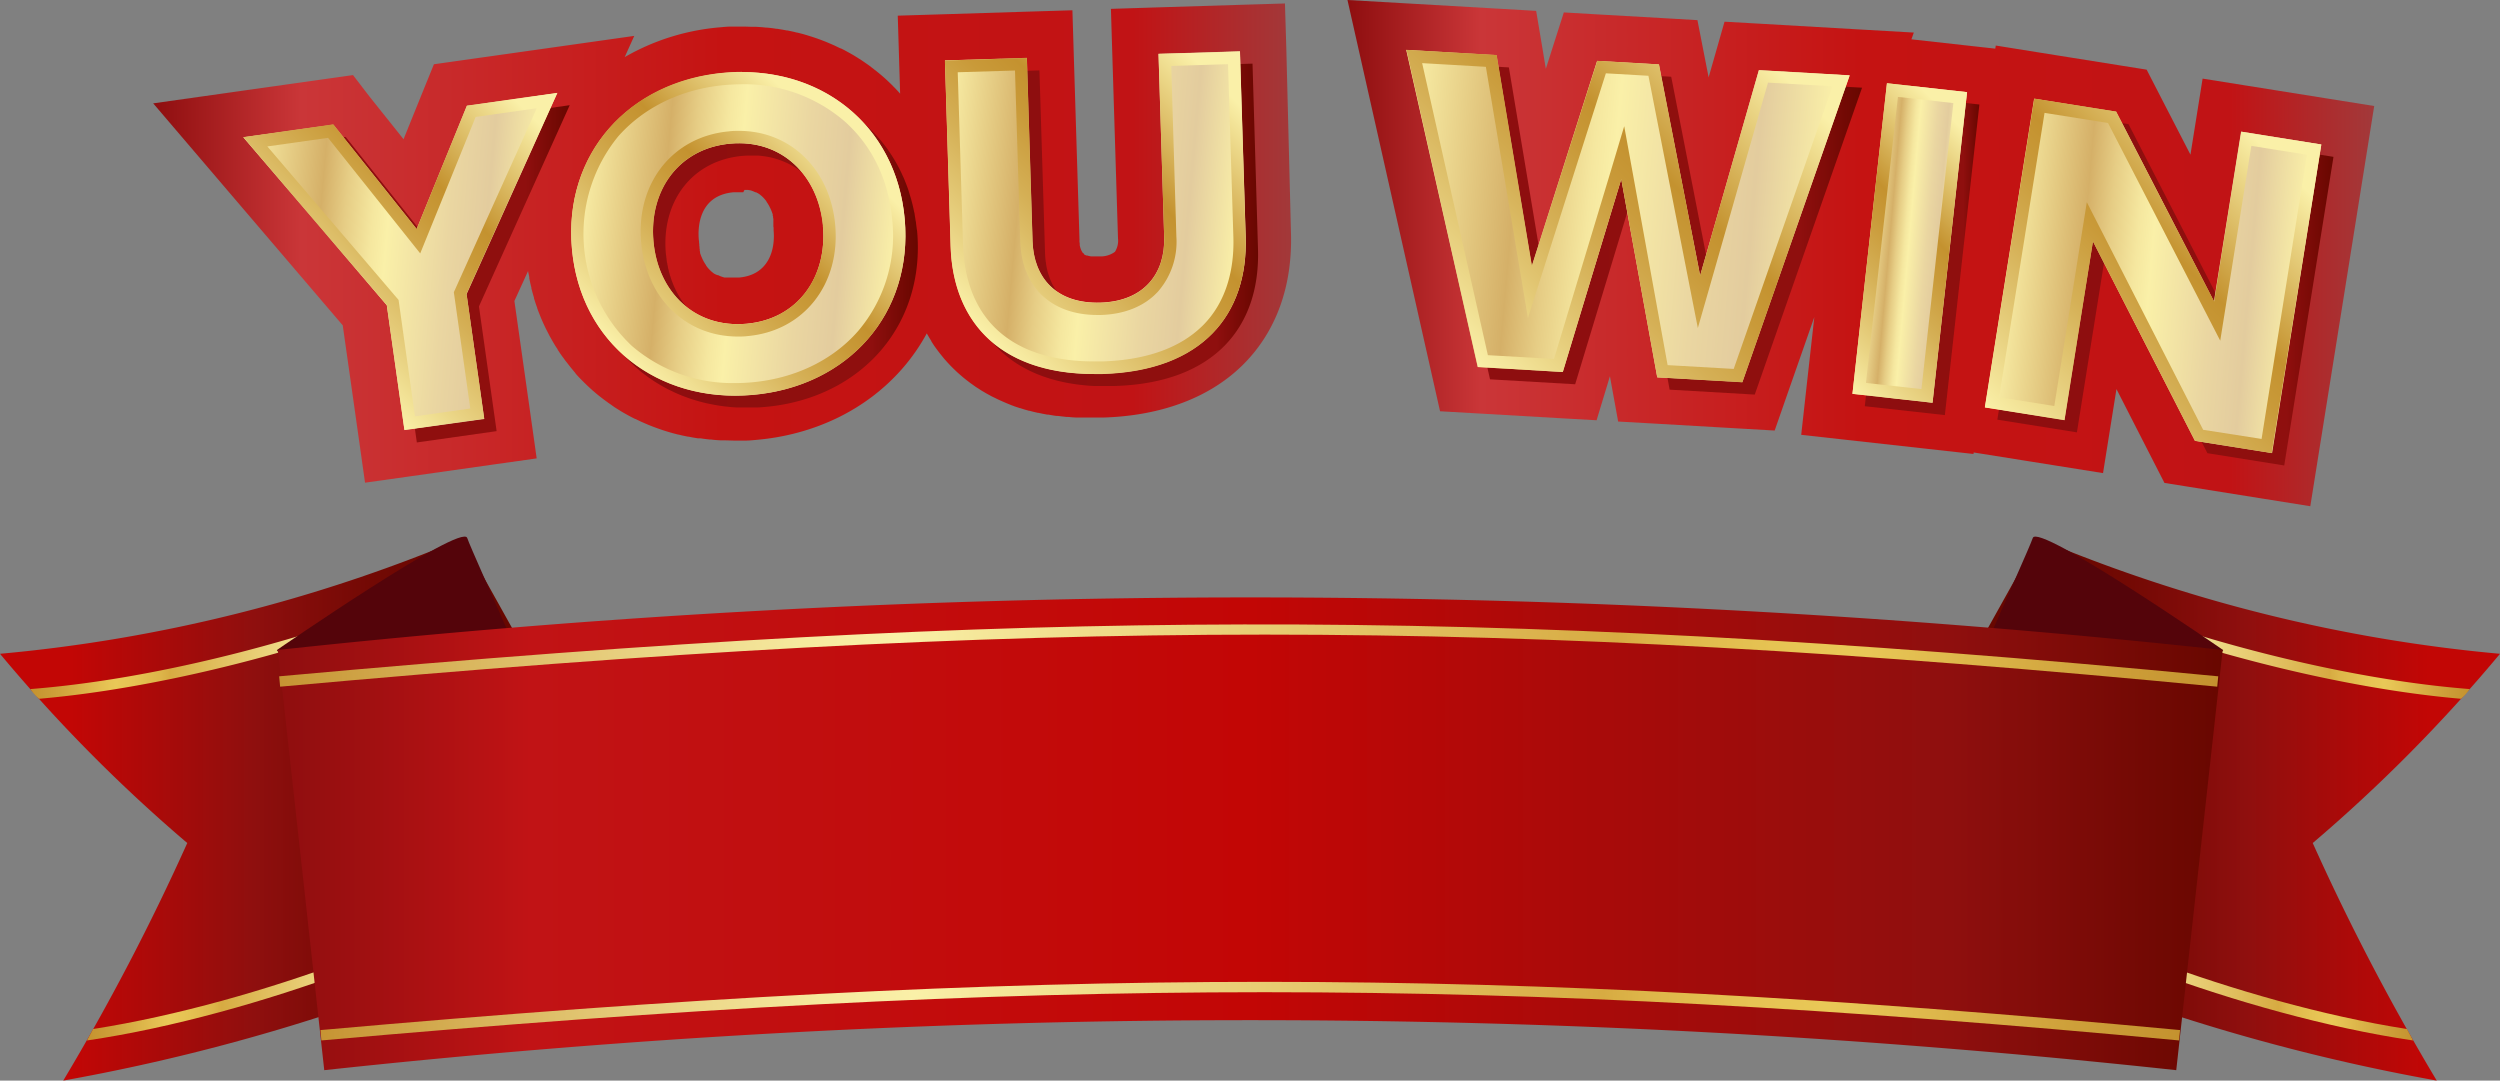 <svg id="圖層_2" data-name="圖層 2" xmlns="http://www.w3.org/2000/svg" xmlns:xlink="http://www.w3.org/1999/xlink" viewBox="0 0 547.34 236.58"><rect x="0" y="0" width="547.34" height="236.58" fill="#808080" stroke="none"/><defs><style>.cls-1{fill:url(#linear-gradient);}.cls-2{fill:url(#linear-gradient-2);}.cls-3{fill:url(#linear-gradient-3);}.cls-4{fill:url(#linear-gradient-4);}.cls-5{fill:url(#linear-gradient-5);}.cls-6{fill:url(#linear-gradient-6);}.cls-7{fill:#54040a;}.cls-8{fill:url(#linear-gradient-7);}.cls-9{fill:url(#linear-gradient-8);}.cls-10{fill:url(#linear-gradient-9);}.cls-11{fill:url(#linear-gradient-10);}.cls-12{fill:url(#linear-gradient-11);}.cls-13{fill:url(#linear-gradient-12);}.cls-14{fill:url(#linear-gradient-13);}.cls-15{fill:url(#linear-gradient-14);}.cls-16{fill:url(#linear-gradient-15);}.cls-17{fill:url(#linear-gradient-16);}.cls-18{fill:url(#linear-gradient-17);}.cls-19{fill:url(#linear-gradient-18);}.cls-20{fill:url(#linear-gradient-19);}.cls-21{fill:url(#linear-gradient-20);}.cls-22{fill:url(#linear-gradient-21);}.cls-23{fill:url(#linear-gradient-22);}.cls-24{fill:url(#linear-gradient-23);}.cls-25{fill:url(#linear-gradient-24);}.cls-26{fill:url(#linear-gradient-25);}.cls-27{fill:url(#linear-gradient-26);}.cls-28{fill:url(#linear-gradient-27);}.cls-29{fill:url(#linear-gradient-28);}.cls-30{fill:url(#linear-gradient-29);}</style><linearGradient id="linear-gradient" x1="427.68" y1="479.78" x2="570.12" y2="479.78" gradientUnits="userSpaceOnUse"><stop offset="0.33" stop-color="#680700"/><stop offset="0.43" stop-color="#730904"/><stop offset="0.61" stop-color="#8f0f0e"/><stop offset="0.89" stop-color="#c20605"/></linearGradient><linearGradient id="linear-gradient-2" x1="22.78" y1="479.78" x2="165.22" y2="479.78" gradientUnits="userSpaceOnUse"><stop offset="0.11" stop-color="#c20605"/><stop offset="0.39" stop-color="#8f0f0e"/><stop offset="0.57" stop-color="#730904"/><stop offset="0.68" stop-color="#680700"/></linearGradient><linearGradient id="linear-gradient-3" x1="464.87" y1="440.9" x2="563.48" y2="440.9" gradientUnits="userSpaceOnUse"><stop offset="0" stop-color="#c69433"/><stop offset="0.09" stop-color="#d8b45b"/><stop offset="0.19" stop-color="#ead485"/><stop offset="0.27" stop-color="#f6e99e"/><stop offset="0.32" stop-color="#faf0a8"/><stop offset="0.36" stop-color="#f5e79a"/><stop offset="0.69" stop-color="#d7ab42"/><stop offset="0.71" stop-color="#ddb549"/><stop offset="0.77" stop-color="#e6c353"/><stop offset="0.81" stop-color="#e9c857"/><stop offset="0.82" stop-color="#e8c656"/><stop offset="0.94" stop-color="#cea03a"/><stop offset="1" stop-color="#c4922f"/></linearGradient><linearGradient id="linear-gradient-4" x1="456.03" y1="512.81" x2="551.1" y2="512.81" xlink:href="#linear-gradient-3"/><linearGradient id="linear-gradient-5" x1="-301.03" y1="440.9" x2="-202.41" y2="440.9" gradientTransform="matrix(-1, 0, 0, 1, -172.98, 0)" xlink:href="#linear-gradient-3"/><linearGradient id="linear-gradient-6" x1="-309.86" y1="512.81" x2="-214.79" y2="512.81" gradientTransform="matrix(-1, 0, 0, 1, -172.98, 0)" xlink:href="#linear-gradient-3"/><linearGradient id="linear-gradient-7" x1="83.62" y1="485.13" x2="509.4" y2="485.13" gradientUnits="userSpaceOnUse"><stop offset="0" stop-color="#8e0e0f"/><stop offset="0.13" stop-color="#c11315"/><stop offset="0.5" stop-color="#c20605"/><stop offset="0.86" stop-color="#8f0f0e"/><stop offset="1" stop-color="#680700"/></linearGradient><linearGradient id="linear-gradient-8" x1="83.9" y1="446.09" x2="508.43" y2="446.09" xlink:href="#linear-gradient-3"/><linearGradient id="linear-gradient-9" x1="92.94" y1="523.92" x2="500.07" y2="523.92" xlink:href="#linear-gradient-3"/><linearGradient id="linear-gradient-10" x1="56.32" y1="355.76" x2="305.69" y2="355.76" gradientUnits="userSpaceOnUse"><stop offset="0" stop-color="#8e0e0f"/><stop offset="0.13" stop-color="#ca3638"/><stop offset="0.5" stop-color="#c51312"/><stop offset="0.86" stop-color="#c11315"/><stop offset="1" stop-color="#a2393a"/></linearGradient><linearGradient id="linear-gradient-11" x1="295.01" y1="55.41" x2="519.81" y2="55.41" xlink:href="#linear-gradient-10"/><linearGradient id="linear-gradient-12" x1="55.98" y1="59.95" x2="124.74" y2="59.95" gradientUnits="userSpaceOnUse"><stop offset="0" stop-color="#8e0e0f"/><stop offset="0.86" stop-color="#8f0f0e"/><stop offset="1" stop-color="#680700"/></linearGradient><linearGradient id="linear-gradient-13" x1="150.52" y1="356.43" x2="223.69" y2="356.43" xlink:href="#linear-gradient-12"/><linearGradient id="linear-gradient-14" x1="232.38" y1="351.81" x2="298.24" y2="351.81" xlink:href="#linear-gradient-12"/><linearGradient id="linear-gradient-15" x1="310.58" y1="50" x2="407.67" y2="50" xlink:href="#linear-gradient-12"/><linearGradient id="linear-gradient-16" x1="431.05" y1="358.48" x2="456.15" y2="358.48" gradientTransform="translate(750.89 -122) rotate(83.66)" xlink:href="#linear-gradient-12"/><linearGradient id="linear-gradient-17" x1="437.29" y1="63.11" x2="510.88" y2="63.11" xlink:href="#linear-gradient-12"/><linearGradient id="linear-gradient-18" x1="74.08" y1="355.08" x2="141.47" y2="360.98" gradientUnits="userSpaceOnUse"><stop offset="0.01" stop-color="#faf0a8"/><stop offset="0.27" stop-color="#d5b068"/><stop offset="0.35" stop-color="#e6cd85"/><stop offset="0.44" stop-color="#f5e79f"/><stop offset="0.49" stop-color="#faf0a8"/><stop offset="0.69" stop-color="#ead6a1"/><stop offset="0.81" stop-color="#e3cc9e"/><stop offset="0.97" stop-color="#faf0a8"/></linearGradient><linearGradient id="linear-gradient-19" x1="90.23" y1="375.62" x2="143.89" y2="321.97" gradientUnits="userSpaceOnUse"><stop offset="0" stop-color="#faf0a8"/><stop offset="0.14" stop-color="#e9d383"/><stop offset="0.33" stop-color="#d5b056"/><stop offset="0.48" stop-color="#c99a39"/><stop offset="0.57" stop-color="#c4922f"/><stop offset="0.9" stop-color="#faf0a8"/></linearGradient><linearGradient id="linear-gradient-20" x1="147.92" y1="350.53" x2="220.88" y2="356.91" xlink:href="#linear-gradient-18"/><linearGradient id="linear-gradient-21" x1="158.53" y1="379.62" x2="210.31" y2="327.85" xlink:href="#linear-gradient-19"/><linearGradient id="linear-gradient-22" x1="227.14" y1="344.72" x2="296.11" y2="350.76" xlink:href="#linear-gradient-18"/><linearGradient id="linear-gradient-23" x1="233.53" y1="371.08" x2="292.54" y2="312.07" xlink:href="#linear-gradient-19"/><linearGradient id="linear-gradient-24" x1="327.83" y1="345.8" x2="424.66" y2="354.28" xlink:href="#linear-gradient-18"/><linearGradient id="linear-gradient-25" x1="340.35" y1="376.97" x2="413" y2="304.31" xlink:href="#linear-gradient-19"/><linearGradient id="linear-gradient-26" x1="431.31" y1="354.93" x2="450.48" y2="356.61" xlink:href="#linear-gradient-18"/><linearGradient id="linear-gradient-27" x1="418.11" y1="378.55" x2="463.68" y2="332.98" xlink:href="#linear-gradient-19"/><linearGradient id="linear-gradient-28" x1="460.14" y1="359.99" x2="528.18" y2="365.94" xlink:href="#linear-gradient-18"/><linearGradient id="linear-gradient-29" x1="461.37" y1="395.75" x2="526.94" y2="330.18" xlink:href="#linear-gradient-19"/></defs><title>win</title><path class="cls-1" d="M556.27,539.14a434.44,434.44,0,0,1-128.59-44.69q20.63-37,41.27-74A339.7,339.7,0,0,0,570.12,445.7a341.27,341.27,0,0,1-41,41.43A502.81,502.81,0,0,0,556.27,539.14Z" transform="translate(-22.78 -302.56)"/><path class="cls-2" d="M36.63,539.14a434.44,434.44,0,0,0,128.59-44.69l-41.26-74A339.84,339.84,0,0,1,22.78,445.7a341.27,341.27,0,0,0,41,41.43A502.81,502.81,0,0,1,36.63,539.14Z" transform="translate(-22.78 -302.56)"/><path class="cls-3" d="M561.58,455.55c-38-3.29-83-18.46-96.71-27.38l1.24-1.92c13.71,8.94,59.33,24.22,97.37,27.17A10.71,10.71,0,0,1,561.58,455.55Z" transform="translate(-22.78 -302.56)"/><path class="cls-4" d="M551.1,530.36c-37.81-5.57-81.93-23.5-95.07-33.27l1.36-1.83c12.77,9.49,55.29,26.8,92.36,32.59C550,528.29,550.58,529.43,551.1,530.36Z" transform="translate(-22.78 -302.56)"/><path class="cls-5" d="M31.33,455.55c38-3.29,83-18.46,96.71-27.38l-1.25-1.92c-13.7,8.94-59.32,24.22-97.36,27.17A10.71,10.71,0,0,0,31.33,455.55Z" transform="translate(-22.78 -302.56)"/><path class="cls-6" d="M41.81,530.36c37.81-5.57,81.92-23.5,95.07-33.27l-1.36-1.83c-12.77,9.49-55.29,26.8-92.36,32.59C42.9,528.29,42.33,529.43,41.81,530.36Z" transform="translate(-22.78 -302.56)"/><path class="cls-7" d="M471.83,484.89c13.71-8.57,37.69-40,37.69-40s-40.54-28-41.69-24.55-21.13,46.83-19.41,47.4S471.83,484.89,471.83,484.89Z" transform="translate(-22.78 -302.56)"/><path class="cls-7" d="M121.07,484.89c-13.71-8.57-37.69-40-37.69-40s40.54-28,41.69-24.55,21.13,46.83,19.41,47.4S121.07,484.89,121.07,484.89Z" transform="translate(-22.78 -302.56)"/><path class="cls-8" d="M499.24,536.86a1882.25,1882.25,0,0,0-405.47,0q-5.07-46-10.15-92a1975.42,1975.42,0,0,1,425.78,0Z" transform="translate(-22.78 -302.56)"/><path class="cls-9" d="M84.11,452.9l-.21-2.27c86.07-7.82,149.23-11.22,211.19-11.36,64.56-.14,130.35,3.37,213.34,11.36l-.22,2.27C350.41,437.7,251.32,437.7,84.11,452.9Z" transform="translate(-22.78 -302.56)"/><path class="cls-10" d="M499.86,530.35c-149.78-14.08-248.61-14.08-406.72,0l-.2-2.27c158.27-14.08,257.2-14.08,407.13,0Z" transform="translate(-22.78 -302.56)"/><path class="cls-11" d="M304.41,313.47l-.31-10.15-10.15.31-17.84.55L266,304.5l.31,10.15,1.24,40.09a4.54,4.54,0,0,1-.67,2.95,5.27,5.27,0,0,1-3.42,1h-.68l-.42,0-.4,0-.34,0-.31-.06h0l-.23-.05-.22-.07-.08,0-.12,0-.14-.06-.13-.06h0l0,0-.06,0-.1-.05L260,358l-.07,0-.06-.05-.05-.05-.05-.05,0-.06-.05-.07-.05-.07-.06-.1-.06-.11-.06-.14-.07-.15-.06-.18a1.72,1.72,0,0,0-.07-.21v0l-.05-.22a2.68,2.68,0,0,0-.07-.27,1.11,1.11,0,0,0,0-.17l0-.14c0-.12,0-.24-.05-.35a5.4,5.4,0,0,1,0-.56l-1.24-40.09-.31-10.15-10.15.31-17.94.56-10.15.31.31,10.15.21,6.93h0c-.13-.16-.27-.31-.41-.46-.41-.46-.82-.87-1.13-1.18l-.36-.37a40.37,40.37,0,0,0-3.24-2.88l-.4-.31h0c-.37-.29-.81-.63-1.29-1l-.49-.34-.09-.06c-.36-.25-.75-.53-1.19-.82l-.55-.34-.12-.08c-.39-.24-.77-.48-1.17-.71l-.59-.34-.13-.07-1.16-.63-.69-.34-.09,0-1.16-.56-.81-.36-1.18-.5-.84-.33-1.2-.44-.87-.29-1.21-.38-.89-.26-1.24-.32-.1,0-.79-.2-1.28-.27-.16,0-.74-.14-1.32-.22-.17,0-.71-.11c-.45-.06-.91-.11-1.37-.15h-.19l-.67-.07c-.55-.05-1.06-.08-1.58-.11h-.08l-.59,0c-.77,0-1.53-.05-2.27-.05H185c-.55,0-1.07,0-1.6,0h-.6c-.79,0-1.6.09-2.39.16a50.14,50.14,0,0,0-20.86,6.52l2.09-4.64-18.27,2.59-19.8,2.8-5.79.82-2.2,5.41-4.45,11-7.45-9.33L100.07,319l-5.74.81-19.71,2.79-18.3,2.59,12,14.06,29.5,34.54,3.46,24.4,1.42,10.05,10.06-1.42,17.47-2.48,10.05-1.42-1.42-10.05-3.46-24.41,3-6.58c0,.21.07.42.11.64l.15.72,0,.17,0,.09c.09.43.17.85.27,1.27.06.26.12.51.19.76l0,.18v0l.33,1.22.24.81,0,.14.39,1.21.31.88,0,.06c.14.39.29.78.44,1.16l.37.93c.16.38.33.75.49,1.13l.42.9c.18.37.36.73.55,1.09l.45.88.6,1.06.49.84c.22.35.43.69.66,1l0,.08.48.72c.23.35.47.68.71,1l.09.11c.15.22.3.43.46.64s.52.66.78,1l.11.14.46.57.83,1,0,.05.09.1.46.51c.39.42.77.8,1.05,1.08l0,0,.42.42c.52.51,1.05,1,1.57,1.47l0,0,0,0,.06.06c.49.42,1,.86,1.54,1.29l.48.37.07.05c.31.24.71.55,1.16.87.18.14.37.27.56.4l.12.08,0,0,1,.71.62.39.14.08c.36.23.71.45,1.07.66l.69.39.12.06c.35.2.71.4,1.08.59l.78.39.06,0,1.1.53.88.39,1.11.47.9.35,1.14.41.92.32,1.16.36.94.27,1.19.31.08,0,.87.21,1.22.25.15,0,.79.16,1.23.2H176l.17,0,.75.11c.42.06.84.1,1.27.15h.26l.7.08c.57.05,1.09.08,1.55.1h.1l.6,0c.77,0,1.53.05,2.27.05h.19c.48,0,.93,0,1.33,0h.22l.64,0c.79,0,1.6-.09,2.39-.16,12.77-1.13,24.09-6.67,31.88-15.59a42.71,42.71,0,0,0,5.38-7.74l0,.05.05.09.53.91.41.66,0,.07.58.89.47.66,0,0c.21.28.42.57.64.85s.35.45.53.67.45.56.68.83l.57.64.74.79.61.61.77.74.66.59.82.7.69.55.86.65.73.52q.43.32.9.6l.76.49.93.55.8.44c.32.18.64.35,1,.51l.83.41,1,.45.85.37,1,.41.88.33,1.06.35.07,0,.84.27,1.09.31.1,0,.83.22,1.08.25h0l.13,0,.83.18,1.05.2h.09l.16,0,.82.14c.34.06.69.11,1,.15l.13,0,.18,0,.82.1,1,.11h.16l.2,0,.82.08,1.05.06h.18l.22,0,.82,0,1.06,0h1.39c.69,0,1.4,0,2.11,0,13.05-.4,23.77-4.53,31-11.93,7-7.17,10.5-17,10.14-28.54ZM185.77,344.15l.23,0,.19,0,.22,0,.18,0,.21.05.17,0,.2.06.17.05.19.07.16.06.17.08,0,0,.12.05.16.08.09,0,.07,0,.12.07,0,0,.13.07h0l.08.06.07,0,.15.1.07.05.08.05.15.11.15.12.17.14.13.11.15.15,0,0,.12.11.12.14.07.07.08.09h0l.11.13.05.06.09.11,0,0,.08.1,0,0,.12.15,0,.08.05.07a2.14,2.14,0,0,1,.13.19l.1.15.13.21.1.18a2,2,0,0,1,.11.2,1.74,1.74,0,0,1,.1.19c0,.07.07.15.11.22l.09.2a2.29,2.29,0,0,1,.1.23l.09.21a2.6,2.6,0,0,0,.1.25c0,.07.05.14.07.21l.09.27,0,.06,0,.16c0,.09.06.19.08.28l0,.12,0,.12.06.25V351l0,.16,0,.09c0,.07,0,.16,0,.24l0,.08,0,.2v.05c0,.11,0,.22,0,.33l.05.28c0,.17,0,.36,0,.54.42,4.65-1.34,9.8-7.52,10.35-.15,0-.31,0-.48,0h-1.27l-.26,0-.14,0h-.06l-.24,0-.19,0-.22,0-.19,0-.21,0-.17-.05-.2-.06-.17-.06-.19-.07-.17-.06-.18-.08h0l-.13-.06-.16-.08-.09,0-.08,0-.1-.06-.06,0-.11-.07,0,0-.07,0-.08-.06-.15-.09-.06,0-.1-.07-.15-.11-.09-.07-.06-.05-.17-.14-.16-.13-.16-.16-.08-.08-.07-.06-.12-.14-.09-.08-.05-.06,0,0-.11-.13-.06-.07-.07-.08-.05-.06-.07-.1,0,0-.1-.13-.07-.1,0-.06-.12-.18-.11-.16-.12-.2-.11-.18-.11-.2c0-.07-.07-.13-.1-.2l-.11-.21-.09-.2c0-.08-.07-.16-.1-.23l-.09-.21-.09-.25a1.8,1.8,0,0,1-.08-.21l-.09-.26,0-.06,0-.17a2,2,0,0,1-.07-.26l0-.13,0-.12c0-.07,0-.15-.05-.24v-.05l0-.16,0-.09c0-.06,0-.15-.05-.24v-.07l0-.2v-.05c0-.1,0-.21-.05-.32h0v0l0-.25h0l-.06-.53c-.2-2.25-.24-9.66,7.63-10.36l.48,0h1.25l.25,0,.13,0Z" transform="translate(-22.78 -302.56)"/><polygon class="cls-12" points="509.78 21.61 492.25 18.81 482.23 17.21 480.63 27.23 479.57 33.86 472.33 19.82 469.98 15.25 464.9 14.44 446.97 11.58 436.95 9.97 436.84 10.65 431.78 10.09 418.48 8.61 419 7.13 405.55 6.36 385.68 5.21 377.56 4.75 375.33 12.56 374.08 16.93 373.14 12.14 371.63 4.41 363.76 3.95 350.24 3.18 342.38 2.72 339.98 10.23 338.44 15.07 337.66 10.37 336.32 2.38 328.22 1.91 308.46 0.77 295.01 0 297.97 13.14 313.6 82.58 315.28 90.04 322.93 90.48 341.57 91.56 349.55 92.01 351.87 84.36 352.47 82.37 352.84 84.42 354.27 92.29 362.25 92.74 380.89 93.82 388.54 94.26 391.06 87.03 397.22 69.42 395.47 85.11 394.35 95.2 404.44 96.32 421.98 98.27 432.07 99.39 432.11 99.06 432.98 99.2 450.4 101.98 460.43 103.58 462.03 93.55 463.37 85.18 471.53 101.14 473.88 105.73 478.97 106.54 495.79 109.23 505.81 110.83 507.41 100.8 518.2 33.24 519.8 23.21 509.78 21.61"/><polygon class="cls-13" points="104.93 25.83 93.94 52.87 75.68 29.97 55.98 32.76 87.39 69.55 91.26 96.87 108.73 94.39 104.86 67.08 124.73 23.03 104.93 25.83"/><path class="cls-14" d="M223.32,351.34c0-.2-.07-.4-.1-.61-.06-.4-.12-.81-.19-1.21,0-.24-.1-.47-.14-.7s-.15-.72-.23-1.08l-.18-.73c-.09-.33-.17-.67-.27-1s-.14-.49-.22-.73-.19-.64-.3-1l-.25-.72c-.12-.31-.23-.62-.35-.92s-.19-.47-.28-.7-.25-.6-.39-.89-.2-.46-.31-.68-.28-.58-.43-.87l-.34-.65c-.15-.28-.31-.56-.47-.84l-.36-.62-.52-.83-.38-.58c-.18-.27-.38-.54-.57-.81s-.26-.37-.39-.54l-.63-.81-.39-.49-.72-.83c-.13-.14-.24-.28-.37-.41-.28-.32-.58-.62-.89-.93l-.25-.25a30.31,30.31,0,0,0-2.47-2.2l-.3-.23c-.33-.26-.66-.52-1-.77l-.44-.3c-.3-.22-.6-.43-.92-.63l-.51-.32c-.29-.19-.59-.37-.89-.55l-.56-.32-.9-.49-.6-.3-.9-.43-.63-.28-.91-.39-.66-.25-.93-.35-.67-.23-1-.29-.69-.2-1-.26-.7-.17-1-.21-.71-.14-1.05-.17-.69-.1-1.12-.13-.66-.07c-.42,0-.84-.06-1.27-.08l-.54,0c-.6,0-1.21,0-1.82,0h0l-1.47,0H186c-.64,0-1.29.08-1.95.13-20.84,1.85-35.18,17.75-33.34,38.49,0,.63.12,1.25.21,1.87,0,.2.06.4.09.61.06.4.13.81.2,1.21,0,.24.09.47.14.7s.15.72.23,1.08l.18.73c.09.34.17.67.27,1s.14.49.22.74l.3.94c.08.25.17.49.26.73s.22.61.34.91.19.48.29.72.25.58.38.87.21.47.32.7l.42.84.35.67c.15.28.31.55.46.82l.38.65.5.79.41.62c.17.26.36.51.54.77l.42.58.6.76c.14.18.28.36.43.53s.44.52.67.78.27.31.42.46.53.56.8.83c.11.12.22.24.34.35.39.39.8.76,1.21,1.13h0c.41.36.82.71,1.24,1.05l.42.32.89.67.53.37.84.57.58.36.82.5.63.35.83.46.66.32.85.41.68.31.86.36.71.27.88.33.72.24.91.28.74.22.93.24.75.18,1,.2.75.15,1,.16.74.11,1.08.12.7.08,1.24.08.56,0c.61,0,1.21,0,1.83,0h0l1.33,0,.59,0c.64,0,1.29-.07,1.94-.12,20.85-1.86,35.09-17.74,33.25-38.48C223.47,352.58,223.4,352,223.32,351.34Zm-35.43,24.88h-1.41l-.56,0-.43,0-.53-.05-.43-.05L184,376l-.43-.07-.5-.1-.41-.09-.49-.12-.41-.11-.47-.14-.4-.14-.45-.16-.4-.15-.44-.19-.38-.17-.43-.21-.37-.18-.41-.24-.36-.2-.4-.25-.34-.22-.41-.29-.31-.22-.44-.35-.25-.19-.65-.57-.25-.24-.38-.37-.27-.29c-.11-.12-.23-.23-.33-.35l-.27-.32-.31-.36-.26-.33-.28-.37c-.08-.12-.16-.24-.25-.35l-.26-.39c-.08-.12-.16-.24-.23-.36s-.17-.27-.25-.4l-.22-.38-.23-.41c-.07-.13-.14-.26-.2-.39s-.15-.29-.21-.43-.13-.27-.19-.4l-.2-.45c-.05-.13-.11-.26-.16-.4s-.12-.31-.18-.47-.11-.27-.15-.41l-.17-.48c0-.14-.09-.28-.13-.42s-.1-.33-.14-.5l-.12-.42c0-.17-.08-.35-.13-.53L169,361c0-.19-.08-.38-.11-.57s0-.26-.08-.39l-.09-.65c0-.11,0-.22-.05-.33,0-.33-.08-.66-.11-1-1-11.14,5.5-20.37,16.84-21.38l1-.06h1.4l.56,0,.42,0,.54.05.42.05.52.07.42.07.5.09.41.09.49.12.4.11.47.15.4.13.45.16.39.15.44.19.37.16.44.21.36.19.42.23.34.2.42.26.32.2.43.3.29.21.47.37.21.17.66.57.21.2.42.41.24.26.36.38.25.3c.11.12.21.25.32.38s.16.21.25.31l.29.39.24.34.27.4c.08.11.15.23.23.35l.25.41.21.37.24.42.19.38.22.44.18.39c.07.15.14.3.2.46s.11.26.16.4.13.31.19.47l.15.41c0,.16.11.32.16.49s.09.27.13.41l.15.51c0,.14.07.28.11.41s.09.36.13.54l.09.41.12.58c0,.13.05.26.07.39s.07.44.1.66,0,.22,0,.33c0,.33.08.66.11,1,1,11-5.51,20.37-16.75,21.36C188.57,376.18,188.23,376.21,187.89,376.22Z" transform="translate(-22.78 -302.56)"/><path class="cls-15" d="M297,316.49l-17.84.55,1.23,40.09c.25,8.1-4.49,14.1-13.92,14.39-.43,0-.84,0-1.25,0l-.81,0-.84-.08-.76-.09c-.27,0-.53-.1-.79-.15s-.48-.09-.71-.15-.49-.13-.73-.21a6.37,6.37,0,0,1-.66-.21l-.68-.26c-.2-.09-.41-.17-.61-.27s-.41-.21-.62-.33-.38-.2-.56-.31l-.56-.38c-.17-.12-.35-.24-.51-.37l-.5-.44a6.1,6.1,0,0,1-.46-.41c-.16-.16-.31-.32-.45-.49l-.41-.45-.4-.54c-.11-.17-.24-.33-.35-.5s-.23-.39-.34-.59-.21-.35-.3-.53-.19-.43-.29-.65-.17-.36-.24-.55-.16-.47-.24-.71-.13-.37-.19-.56-.13-.53-.19-.8-.09-.36-.12-.55-.1-.61-.14-.93a4,4,0,0,1-.07-.48c-.06-.48-.09-1-.11-1.47l-1.23-40.09-17.94.55,1.25,40.71c0,.52,0,1,.08,1.54,0,.17,0,.33,0,.49,0,.34.06.68.1,1,0,.19.05.39.07.58s.07.6.12.9.07.4.1.6l.15.85c0,.2.09.4.13.6s.12.54.19.81.1.4.16.6.13.52.21.78.12.39.19.59.15.5.24.75l.21.58c.09.24.18.48.28.72l.24.57c.1.23.2.47.31.7l.27.54c.11.23.22.46.34.68l.3.53c.12.22.24.44.37.65l.33.52c.13.21.27.42.41.62s.23.33.34.49l.45.61.37.47.48.58.41.45c.16.18.33.37.51.55l.43.43.54.52.46.41.58.49a6,6,0,0,0,.49.39l.61.47.51.36.65.44.54.34.68.4.57.32.71.37c.2.1.4.21.61.3l.74.34.63.27.78.31.66.24.81.27.7.23.83.23.73.2.87.2.76.17.91.17.78.13.94.14.81.1,1,.1.83.08,1,.06.86,0,1.07,0,.88,0h.12l1.79,0c21.84-.67,31.83-13,31.3-30Z" transform="translate(-22.78 -302.56)"/><polygon class="cls-16" points="374.94 63.04 365.89 16.8 352.37 16.02 338.07 60.92 330.35 14.76 310.58 13.62 326.22 83.05 344.86 84.13 357.66 41.91 365.54 85.31 384.18 86.39 407.67 19.2 387.8 18.06 374.94 63.04"/><rect class="cls-17" x="409.39" y="349.65" width="68.42" height="17.64" transform="translate(15.55 457.21) rotate(-83.66)"/><polygon class="cls-18" points="493.36 31.54 487.42 68.72 466.01 27.18 448.08 24.31 437.29 91.88 454.71 94.66 460.96 55.56 483.28 99.22 500.1 101.91 510.88 34.34 493.36 31.54"/><path class="cls-19" d="M111.33,396.72l-3.86-27.32L76.05,332.62l19.7-2.79L114,352.73l11-27,19.81-2.81-19.88,44.05,3.87,27.32Z" transform="translate(-22.78 -302.56)"/><path class="cls-20" d="M140.31,326.25l-17.84,39.56-.33.72.11.78L125.74,392l-12.11,1.71L110.15,369l-.11-.78-.52-.6-28.21-33,13.29-1.88,17.3,21.69,2.88,3.61,1.74-4.28,10.4-25.6,13.39-1.9m4.5-3.37L125,325.69l-11,27-18.26-22.9-19.7,2.79,31.42,36.78,3.86,27.32,17.47-2.47-3.87-27.32,19.88-44.05Z" transform="translate(-22.78 -302.56)"/><path class="cls-21" d="M148,357c-1.84-20.74,12.5-36.63,33.35-38.48s37.66,11.28,39.5,32-12.4,36.63-33.25,38.48S149.81,377.71,148,357Zm55-4.87C202,341,193.93,333,182.7,334s-17.84,10.23-16.85,21.37,9,19.07,20.35,18.07S203.92,363.12,202.94,352.09Z" transform="translate(-22.78 -302.56)"/><path class="cls-22" d="M185.19,321a33.68,33.68,0,0,1,22.5,8.12c6.05,5.38,9.66,12.85,10.43,21.61a32.14,32.14,0,0,1-7.46,24.3c-5.59,6.41-13.88,10.4-23.32,11.24-1.22.11-2.44.16-3.64.16a33.81,33.81,0,0,1-22.56-8.12,33.71,33.71,0,0,1-3-45.9C163.8,326,172.1,322,181.56,321.17c1.21-.1,2.43-.16,3.63-.16h0m-.89,55.23c.7,0,1.42,0,2.14-.1,12.27-1.09,20.35-11.31,19.2-24.3-1.08-12.14-9.74-20.63-21.06-20.63-.7,0-1.41,0-2.12.1-12.34,1.09-20.46,11.32-19.31,24.31,1.08,12.14,9.78,20.62,21.15,20.62m.89-57.94c-1.27,0-2.57.06-3.87.18C160.47,320.33,146.13,336.22,148,357c1.72,19.44,16.7,32.19,35.73,32.19,1.27,0,2.57-.06,3.87-.17,20.85-1.85,35.09-17.74,33.25-38.48-1.73-19.44-16.61-32.2-35.63-32.2Zm-.89,55.23c-10.33,0-17.53-7.74-18.45-18.15-1-11.14,5.5-20.37,16.85-21.37.63-.06,1.26-.09,1.88-.09,10.24,0,17.43,7.66,18.36,18.17,1,11-5.5,20.36-16.74,21.36-.65.05-1.28.08-1.9.08Z" transform="translate(-22.78 -302.56)"/><path class="cls-23" d="M230.92,356.48l-1.25-40.7,17.94-.56,1.24,40.09c.25,8.1,5.25,13.8,14.88,13.5,9.44-.29,14.18-6.29,13.93-14.39l-1.24-40.09,17.84-.54,1.25,40.6c.53,17-9.46,29.33-31.3,30C242.17,385.07,231.44,373.29,230.92,356.48Z" transform="translate(-22.78 -302.56)"/><path class="cls-24" d="M291.64,316.57l1.17,37.9c.24,7.93-2,14.55-6.5,19.16-4.92,5-12.38,7.75-22.18,8.06l-1.71,0c-9.31,0-16.55-2.38-21.51-7.09-4.53-4.3-7-10.6-7.28-18.22l-1.17-38L245,318l1.15,37.39c.31,10,6.78,16.13,16.88,16.13h.8c5.24-.17,9.57-1.94,12.5-5.15a16.58,16.58,0,0,0,4-12L279.21,317l12.43-.39m2.62-2.78-17.84.54,1.24,40.09c.25,8.1-4.49,14.1-13.93,14.39H263c-9.17,0-13.93-5.61-14.17-13.51l-1.24-40.09-17.94.56,1.25,40.7c.51,16.35,10.67,27.94,31.5,27.94l1.79,0c21.84-.67,31.83-13,31.3-30l-1.25-40.6Z" transform="translate(-22.78 -302.56)"/><path class="cls-25" d="M385.61,385.17l-7.88-43.4L364.93,384l-18.64-1.07-15.64-69.44,19.77,1.14,7.72,46.17,14.3-44.9,13.52.77L395,362.9l12.86-45,19.87,1.15-23.49,67.18Z" transform="translate(-22.78 -302.56)"/><path class="cls-26" d="M334.09,316.38l14,.81,7.36,44,1.85,11,3.4-10.68,13.66-42.9,9.32.54,8.65,44.18,2.17,11.05,3.1-10.83,12.26-42.9,14.12.81-21.63,61.87-14.47-.83-7.5-41.31-2-11L375.14,341,363,381.15l-14.47-.83-14.39-63.94m-3.44-2.91,15.64,69.44L364.93,384l12.8-42.21,7.88,43.4,18.64,1.07,23.49-67.18-19.87-1.15L395,362.9,386,316.65l-13.52-.77-14.3,44.9-7.72-46.17-19.77-1.14Z" transform="translate(-22.78 -302.56)"/><path class="cls-27" d="M428.35,388.79l7.55-68,17.54,1.95-7.56,68Z" transform="translate(-22.78 -302.56)"/><path class="cls-28" d="M438.3,323.78l12.15,1.35-7,62.62-12.15-1.35,7-62.62m-2.4-3-7.55,68,17.53,1.95,7.56-68-17.54-1.95Z" transform="translate(-22.78 -302.56)"/><path class="cls-29" d="M503.35,399.08,481,355.41l-6.25,39.11-17.42-2.79,10.79-67.56L486.08,327l21.41,41.54,5.94-37.17L531,334.2l-10.78,67.56Z" transform="translate(-22.78 -302.56)"/><path class="cls-30" d="M470.4,327.27l13.9,2.22,20.79,40.32,3.78,7.34,1.3-8.15,5.51-34.5,12.17,1.94-9.93,62.22-12.79-2-21.69-42.44-3.78-7.39-1.31,8.2-5.81,36.42-12.08-1.92,9.94-62.22m-2.25-3.1-10.79,67.56,17.42,2.79L481,355.41l22.32,43.67,16.82,2.68L531,334.2l-17.52-2.8-5.94,37.17L486.08,327l-17.93-2.86Z" transform="translate(-22.78 -302.56)"/></svg>